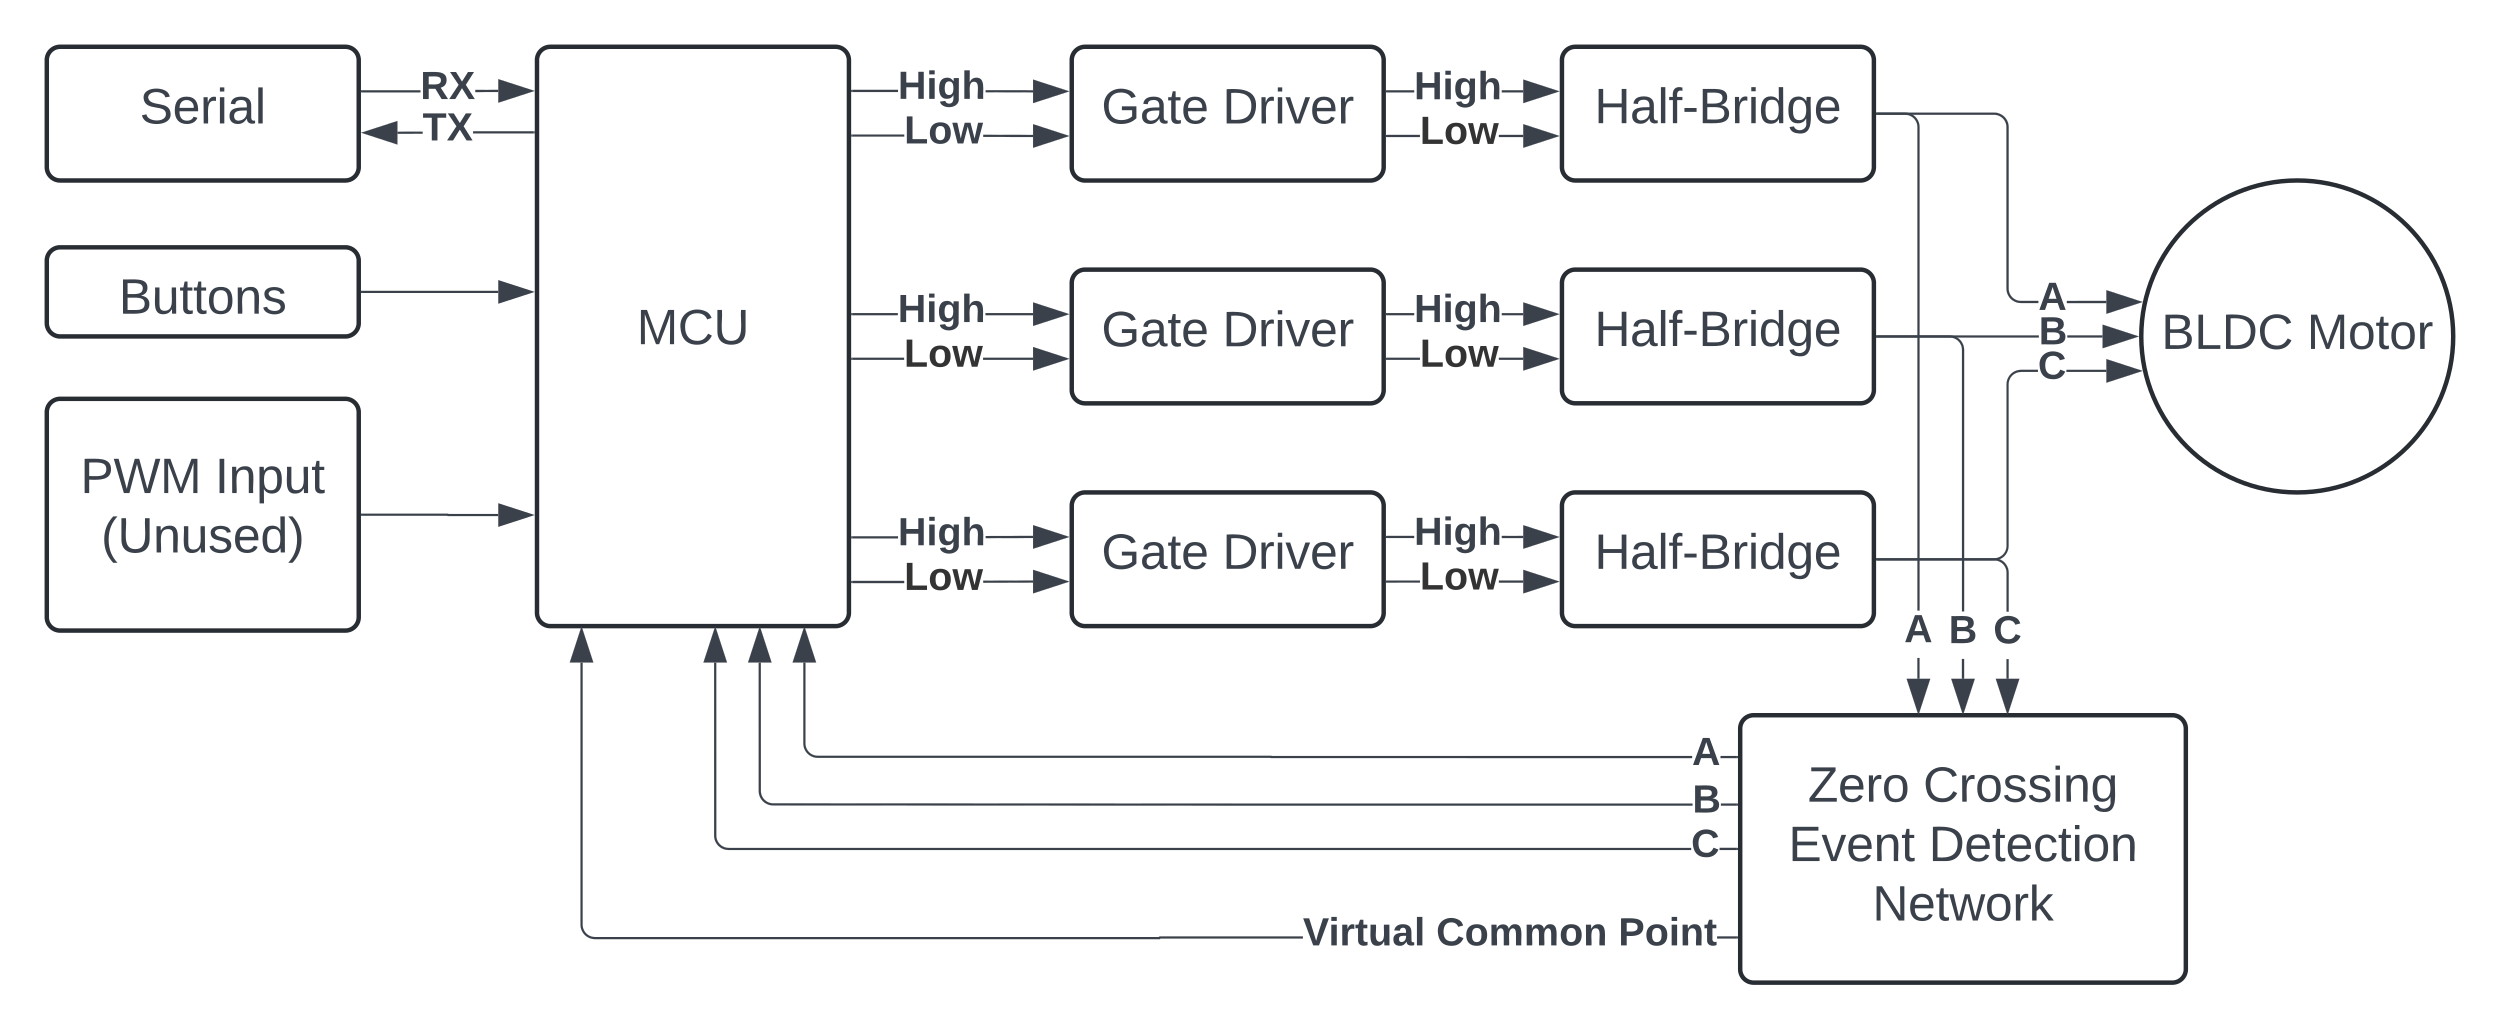 <svg xmlns="http://www.w3.org/2000/svg" xmlns:xlink="http://www.w3.org/1999/xlink" xmlns:lucid="lucid" width="1122" height="462"><g transform="translate(-39 -319)" lucid:page-tab-id="0_0"><path d="M280 346a6 6 0 0 1 6-6h128a6 6 0 0 1 6 6v248a6 6 0 0 1-6 6H286a6 6 0 0 1-6-6z" stroke="#282c33" stroke-width="2" fill="#fff"/><use xlink:href="#a" transform="matrix(1,0,0,1,292,352) translate(32.784 121.465)"/><path d="M1140 470c0 38.66-31.34 70-70 70s-70-31.34-70-70 31.34-70 70-70 70 31.34 70 70z" stroke="#282c33" stroke-width="2" fill="#fff"/><use xlink:href="#b" transform="matrix(1,0,0,1,1005,405) translate(4.012 70.59)"/><use xlink:href="#c" transform="matrix(1,0,0,1,1005,405) translate(69.321 70.59)"/><path d="M820 646a6 6 0 0 1 6-6h188a6 6 0 0 1 6 6v108a6 6 0 0 1-6 6H826a6 6 0 0 1-6-6z" stroke="#282c33" stroke-width="2" fill="#fff"/><use xlink:href="#d" transform="matrix(1,0,0,1,832,652.012) translate(18.401 26.778)"/><use xlink:href="#e" transform="matrix(1,0,0,1,832,652.012) translate(70.13 26.778)"/><use xlink:href="#f" transform="matrix(1,0,0,1,832,652.012) translate(9.667 53.444)"/><use xlink:href="#g" transform="matrix(1,0,0,1,832,652.012) translate(72.63 53.444)"/><use xlink:href="#h" transform="matrix(1,0,0,1,832,652.012) translate(47.352 80.111)"/><path d="M740 346a6 6 0 0 1 6-6h128a6 6 0 0 1 6 6v48a6 6 0 0 1-6 6H746a6 6 0 0 1-6-6z" stroke="#282c33" stroke-width="2" fill="#fff"/><use xlink:href="#i" transform="matrix(1,0,0,1,752,352.012) translate(2.599 22.278)"/><path d="M520 346a6 6 0 0 1 6-6h128a6 6 0 0 1 6 6v48.02a6 6 0 0 1-6 6H526a6 6 0 0 1-6-6z" stroke="#282c33" stroke-width="2" fill="#fff"/><use xlink:href="#j" transform="matrix(1,0,0,1,532,352) translate(1.333 22.403)"/><use xlink:href="#k" transform="matrix(1,0,0,1,532,352) translate(55.654 22.403)"/><path d="M520 446a6 6 0 0 1 6-6h128a6 6 0 0 1 6 6v48.02a6 6 0 0 1-6 6H526a6 6 0 0 1-6-6z" stroke="#282c33" stroke-width="2" fill="#fff"/><use xlink:href="#j" transform="matrix(1,0,0,1,532,452) translate(1.333 22.403)"/><use xlink:href="#k" transform="matrix(1,0,0,1,532,452) translate(55.654 22.403)"/><path d="M520 546a6 6 0 0 1 6-6h128a6 6 0 0 1 6 6v48a6 6 0 0 1-6 6H526a6 6 0 0 1-6-6z" stroke="#282c33" stroke-width="2" fill="#fff"/><use xlink:href="#j" transform="matrix(1,0,0,1,532,552) translate(1.333 22.278)"/><use xlink:href="#k" transform="matrix(1,0,0,1,532,552) translate(55.654 22.278)"/><path d="M502.62 359.5v.96l-21.24-.05v-.94zm-81.12.78v-.95h20.52v.95z" stroke="#3a414a" stroke-width=".05" fill="#3a414a"/><path d="M421.5 360.28h-.5v-.95h.5z" fill="#3a414a"/><path stroke="#3a414a" stroke-width=".05" fill="#3a414a"/><path d="M517.38 360l-14.26 4.62v-9.27z" fill="#3a414a"/><path d="M518.92 360l-16.28 5.28V354.7zm-15.33 3.97l12.25-3.98-12.26-4z" stroke="#3a414a" stroke-width=".05" fill="#3a414a"/><use xlink:href="#l" transform="matrix(1,0,0,1,442.02,349.14) translate(0 14.222)"/><path d="M502.62 379.55v.95l-22.35-.05v-.95zm-81.12.77v-.95h23.3v.95z" stroke="#3a414a" stroke-width=".05" fill="#3a414a"/><path d="M421.5 380.32h-.5v-.95h.5z" fill="#3a414a"/><path stroke="#3a414a" stroke-width=".05" fill="#3a414a"/><path d="M517.38 380.03l-14.26 4.64v-9.28z" fill="#3a414a"/><path d="M518.92 380.03l-16.28 5.3v-10.6zM503.6 384l12.25-3.97-12.26-3.98z" stroke="#3a414a" stroke-width=".05" fill="#3a414a"/><use xlink:href="#m" transform="matrix(1,0,0,1,444.812,369.176) translate(0 14.222)"/><path d="M740 446a6 6 0 0 1 6-6h128a6 6 0 0 1 6 6v48a6 6 0 0 1-6 6H746a6 6 0 0 1-6-6z" stroke="#282c33" stroke-width="2" fill="#fff"/><use xlink:href="#i" transform="matrix(1,0,0,1,752,452.012) translate(2.599 22.278)"/><path d="M740 546a6 6 0 0 1 6-6h128a6 6 0 0 1 6 6v48a6 6 0 0 1-6 6H746a6 6 0 0 1-6-6z" stroke="#282c33" stroke-width="2" fill="#fff"/><use xlink:href="#i" transform="matrix(1,0,0,1,752,552.012) translate(2.599 22.278)"/><path d="M935 369.6l1 .25.94.4.87.52.78.66.66.77.53.87.4.94.23 1 .08 1v72.5l.06.9.2.84.34.8.45.74.56.66.65.56.74.45.8.34.84.2.88.06h7.8v.95h-7.84l-1-.07-.98-.24-.94-.4-.87-.53-.78-.66-.66-.76-.53-.87-.4-.94-.23-.98-.08-1v-72.52l-.06-.88-.2-.84-.34-.8-.45-.74-.56-.65-.65-.56-.74-.45-.8-.34-.84-.2-.88-.07H881.5v-.96h52.52zm49.32 84.46v.95h-17.7v-.94z" stroke="#3a414a" stroke-width=".05" fill="#3a414a"/><path d="M881.5 370.5h-.5v-.96h.5z" fill="#3a414a"/><path stroke="#3a414a" stroke-width=".05" fill="#3a414a"/><path d="M999.08 454.53l-14.26 4.64v-9.27z" fill="#3a414a"/><path d="M1000.62 454.53l-16.28 5.3v-10.6zm-15.33 3.98l12.25-3.97-12.26-3.98z" stroke="#3a414a" stroke-width=".05" fill="#3a414a"/><use xlink:href="#n" transform="matrix(1,0,0,1,924.178,359.345) translate(0 14.222)"/><use xlink:href="#o" transform="matrix(1,0,0,1,953.818,443.866) translate(0 14.222)"/><path d="M954.02 470.48H881.5v-.94h72.52zm28.6 0h-15.8v-.95h15.8z" stroke="#3a414a" stroke-width=".05" fill="#3a414a"/><path d="M881.5 470.5h-.5v-.96h.5z" fill="#3a414a"/><path stroke="#3a414a" stroke-width=".05" fill="#3a414a"/><path d="M997.38 470l-14.26 4.63v-9.26z" fill="#3a414a"/><path d="M998.92 470l-16.28 5.3v-10.6zm-15.33 3.98l12.24-3.98-12.25-3.98z" stroke="#3a414a" stroke-width=".05" fill="#3a414a"/><use xlink:href="#p" transform="matrix(1,0,0,1,954.017,459.333) translate(0 14.222)"/><path d="M953.62 485.93h-7.6l-.88.07-.85.2-.8.34-.75.45-.66.55-.57.66-.45.75-.33.8-.2.84-.07.88v72.55l-.08 1-.24.98-.4.95-.52.87-.66.77-.77.65-.86.53-.94.4-1 .23-.98.1H881.5v-.96h52.48l.88-.07.85-.2.8-.34.75-.45.66-.56.57-.66.45-.74.33-.8.2-.84.07-.9v-72.54l.08-1 .24-1 .4-.92.52-.87.66-.77.77-.66.86-.53.94-.4 1-.24.98-.08h7.64zm30.7 0h-17.9v-.95h17.9z" stroke="#3a414a" stroke-width=".05" fill="#3a414a"/><path d="M881.5 570.5h-.5v-.96h.5z" fill="#3a414a"/><path stroke="#3a414a" stroke-width=".05" fill="#3a414a"/><path d="M999.08 485.46l-14.26 4.63v-9.28z" fill="#3a414a"/><path d="M1000.62 485.46l-16.28 5.3v-10.6zm-15.33 3.98l12.24-3.98-12.25-3.98z" stroke="#3a414a" stroke-width=".05" fill="#3a414a"/><use xlink:href="#q" transform="matrix(1,0,0,1,953.618,474.79) translate(0 14.222)"/><path d="M900.48 623.62h-.96v-9.3h.96zm-5.47-254l1 .23.94.4.87.52.78.66.66.77.53.87.4.94.23 1 .08 1v217h-.96V376.03l-.06-.88-.2-.84-.34-.8-.45-.74-.56-.65-.65-.56-.74-.45-.8-.34-.84-.2-.88-.07H881.5v-.96h12.52z" stroke="#3a414a" stroke-width=".05" fill="#3a414a"/><path d="M881.5 370.5h-.5v-.96h.5z" fill="#3a414a"/><path stroke="#3a414a" stroke-width=".05" fill="#3a414a"/><path d="M900 638.38l-4.63-14.26h9.26z" fill="#3a414a"/><path d="M900 639.92l-5.3-16.28h10.6zm-3.98-15.33l3.98 12.25 3.98-12.26z" stroke="#3a414a" stroke-width=".05" fill="#3a414a"/><use xlink:href="#o" transform="matrix(1,0,0,1,893.605,593) translate(0 14.222)"/><path d="M920.48 623.62h-.96v-8.87h.96zm-5.47-154l1 .23.94.4.87.52.78.66.66.77.53.87.4.94.23 1 .08 1V593.4h-.96v-117.4l-.06-.87-.2-.84-.34-.8-.45-.74-.56-.65-.65-.56-.74-.45-.8-.34-.84-.2-.88-.07H881.5v-.96h32.52z" stroke="#3a414a" stroke-width=".05" fill="#3a414a"/><path d="M881.5 470.5h-.5v-.96h.5z" fill="#3a414a"/><path stroke="#3a414a" stroke-width=".05" fill="#3a414a"/><path d="M920 638.38l-4.63-14.26h9.26z" fill="#3a414a"/><path d="M920 639.92l-5.3-16.28h10.6zm-3.98-15.33l3.98 12.25 3.98-12.26z" stroke="#3a414a" stroke-width=".05" fill="#3a414a"/><use xlink:href="#p" transform="matrix(1,0,0,1,913.605,593.419) translate(0 14.222)"/><path d="M940.48 623.62h-.96v-8.8h.96zm-5.47-54l1 .23.94.4.87.52.78.66.66.78.53.87.4.94.23 1 .08 1v17.5h-.96v-17.47l-.06-.88-.2-.85-.34-.8-.45-.74-.56-.65-.65-.56-.74-.45-.8-.34-.84-.2-.88-.07H881.5v-.96h52.52z" stroke="#3a414a" stroke-width=".05" fill="#3a414a"/><path d="M881.5 570.5h-.5v-.96h.5z" fill="#3a414a"/><path stroke="#3a414a" stroke-width=".05" fill="#3a414a"/><path d="M940 638.38l-4.63-14.26h9.26z" fill="#3a414a"/><path d="M940 639.92l-5.3-16.28h10.6zm-3.98-15.33l3.98 12.25 3.98-12.26z" stroke="#3a414a" stroke-width=".05" fill="#3a414a"/><use xlink:href="#q" transform="matrix(1,0,0,1,933.605,593.49) translate(0 14.222)"/><path d="M300.48 734l.06.88.2.84.34.8.45.74.56.66.65.56.74.45.8.34.84.2.88.07h253.1v-.07l.4-.2h64.24v.95h-63.9l-.24.26H306l-1-.07-.98-.23-.94-.4-.87-.52-.78-.66-.66-.78-.53-.87-.4-.94-.23-.98-.08-1V616.4h.96zm518.02 6.22h-8.86v-.96h8.86z" stroke="#3a414a" stroke-width=".05" fill="#3a414a"/><path d="M819 740.2h-.5v-.94h.5z" fill="#3a414a"/><path stroke="#3a414a" stroke-width=".05" fill="#3a414a"/><path d="M304.63 615.88h-9.26l4.63-14.26z" fill="#3a414a"/><path d="M305.3 616.36h-10.6l5.3-16.28zm-9.28-.95h7.96L300 603.16z" stroke="#3a414a" stroke-width=".05" fill="#3a414a"/><use xlink:href="#r" transform="matrix(1,0,0,1,623.764,729.073) translate(0 14.222)"/><use xlink:href="#s" transform="matrix(1,0,0,1,623.764,729.073) translate(59.802 14.222)"/><use xlink:href="#t" transform="matrix(1,0,0,1,623.764,729.073) translate(141.58 14.222)"/><path d="M400.48 652.65l.06.88.2.84.34.8.45.74.56.67.65.56.74.46.8.32.84.2.88.07h203.64l.1.1H798.4v.94H609.33l-.1-.1H406l-1-.08-.98-.23-.94-.4-.87-.52-.78-.65-.66-.78-.53-.86-.4-.93-.23-1-.08-1v-36.3h.96zm418.02 5.64v.94h-7.32v-.95z" stroke="#3a414a" stroke-width=".05" fill="#3a414a"/><path d="M819 659.24h-.5v-.95h.5z" fill="#3a414a"/><path stroke="#3a414a" stroke-width=".05" fill="#3a414a"/><path d="M404.63 615.88h-9.26l4.63-14.26z" fill="#3a414a"/><path d="M405.3 616.36h-10.6l5.3-16.28zm-9.28-.95h7.96L400 603.16z" stroke="#3a414a" stroke-width=".05" fill="#3a414a"/><use xlink:href="#o" transform="matrix(1,0,0,1,798.39,648.102) translate(0 14.222)"/><path d="M380.48 674l.06.88.2.84.34.8.45.74.56.66.65.56.74.45.8.34.84.2.88.07 213.53.1H798.6v.94H599.54l-213.57-.1-1-.07-.98-.23-.94-.4-.87-.52-.78-.66-.66-.78-.53-.87-.4-.94-.23-.98-.08-1V616.4h.96zm438.02 5.63v.95h-7.13v-.95z" stroke="#3a414a" stroke-width=".05" fill="#3a414a"/><path d="M819 680.58h-.5v-.95h.5z" fill="#3a414a"/><path stroke="#3a414a" stroke-width=".05" fill="#3a414a"/><path d="M384.63 615.88h-9.26l4.63-14.26z" fill="#3a414a"/><path d="M385.3 616.36h-10.6l5.3-16.28zm-9.28-.95h7.96L380 603.16z" stroke="#3a414a" stroke-width=".05" fill="#3a414a"/><use xlink:href="#p" transform="matrix(1,0,0,1,798.585,669.442) translate(0 14.222)"/><path d="M360.48 694l.06.88.2.84.34.8.45.74.56.66.65.56.74.45.8.34.84.2.88.07h431.96v.94h-432l-1-.07-.98-.23-.94-.4-.87-.52-.78-.66-.66-.78-.53-.87-.4-.94-.23-.98-.08-1V616.4h.96zm458.02 6.48h-7.73v-.95h7.73z" stroke="#3a414a" stroke-width=".05" fill="#3a414a"/><path d="M819 700.48h-.5v-.95h.5z" fill="#3a414a"/><path stroke="#3a414a" stroke-width=".05" fill="#3a414a"/><path d="M364.63 615.88h-9.26l4.63-14.26z" fill="#3a414a"/><path d="M365.3 616.36h-10.6l5.3-16.28zm-9.28-.95h7.96L360 603.16z" stroke="#3a414a" stroke-width=".05" fill="#3a414a"/><use xlink:href="#q" transform="matrix(1,0,0,1,797.984,689.339) translate(0 14.222)"/><path d="M502.62 459.5v.96H481.3v-.95zm-81.12.96v-.95h20.44v.96z" stroke="#3a414a" stroke-width=".05" fill="#3a414a"/><path d="M421.5 460.46h-.5v-.95h.5z" fill="#3a414a"/><path stroke="#3a414a" stroke-width=".05" fill="#3a414a"/><path d="M517.38 460l-14.26 4.62v-9.27z" fill="#3a414a"/><path d="M518.92 460l-16.28 5.28V454.7zm-15.33 3.97l12.24-3.98-12.25-4z" stroke="#3a414a" stroke-width=".05" fill="#3a414a"/><use xlink:href="#l" transform="matrix(1,0,0,1,441.945,449.321) translate(0 14.222)"/><path d="M442.02 560.64H421.5v-.95h20.52zm60.6-.18l-21.24.05v-.94l21.24-.05z" stroke="#3a414a" stroke-width=".05" fill="#3a414a"/><path d="M421.5 560.64h-.5v-.95h.5z" fill="#3a414a"/><path stroke="#3a414a" stroke-width=".05" fill="#3a414a"/><path d="M517.38 559.98l-14.26 4.64v-9.27z" fill="#3a414a"/><path d="M518.92 559.98l-16.28 5.3v-10.6zm-15.33 3.98l12.25-3.98L503.6 556z" stroke="#3a414a" stroke-width=".05" fill="#3a414a"/><use xlink:href="#l" transform="matrix(1,0,0,1,442.022,549.502) translate(0 14.222)"/><path d="M722.62 359.52v.95h-9.6v-.95zm-61.12.94v-.95h12.16v.96z" stroke="#3a414a" stroke-width=".05" fill="#3a414a"/><path d="M661.5 360.46h-.5v-.95h.5z" fill="#3a414a"/><path stroke="#3a414a" stroke-width=".05" fill="#3a414a"/><path d="M737.38 360l-14.26 4.63v-9.27z" fill="#3a414a"/><path d="M738.92 360l-16.28 5.28V354.7zm-15.33 3.98l12.25-4-12.26-3.97z" stroke="#3a414a" stroke-width=".05" fill="#3a414a"/><use xlink:href="#l" transform="matrix(1,0,0,1,673.657,349.322) translate(0 14.222)"/><path d="M722.62 459.52v.95h-9.6v-.95zm-61.12.94v-.95h12.16v.96z" stroke="#3a414a" stroke-width=".05" fill="#3a414a"/><path d="M661.5 460.46h-.5v-.95h.5z" fill="#3a414a"/><path stroke="#3a414a" stroke-width=".05" fill="#3a414a"/><path d="M737.38 460l-14.26 4.63v-9.27z" fill="#3a414a"/><path d="M738.92 460l-16.28 5.28V454.7zm-15.33 3.98l12.25-4-12.26-3.97z" stroke="#3a414a" stroke-width=".05" fill="#3a414a"/><use xlink:href="#l" transform="matrix(1,0,0,1,673.657,449.322) translate(0 14.222)"/><path d="M722.62 559.52v.95h-9.6v-.96zm-61.12.94v-.95h12.16v.96z" stroke="#3a414a" stroke-width=".05" fill="#3a414a"/><path d="M661.5 560.46h-.5v-.95h.5z" fill="#3a414a"/><path stroke="#3a414a" stroke-width=".05" fill="#3a414a"/><path d="M737.38 560l-14.26 4.63v-9.27z" fill="#3a414a"/><path d="M738.92 560l-16.28 5.28V554.7zm-15.33 3.98l12.25-4-12.26-3.97z" stroke="#3a414a" stroke-width=".05" fill="#3a414a"/><use xlink:href="#l" transform="matrix(1,0,0,1,673.659,549.316) translate(0 14.222)"/><path d="M502.62 479.55v.95H480.2v-.95zm-81.12.95v-.95h23.24v.95z" stroke="#3a414a" stroke-width=".05" fill="#3a414a"/><path d="M421.5 480.5h-.5v-.95h.5z" fill="#3a414a"/><path stroke="#3a414a" stroke-width=".05" fill="#3a414a"/><path d="M517.38 480.03l-14.26 4.64v-9.28z" fill="#3a414a"/><path d="M518.92 480.03l-16.28 5.3v-10.6zM503.6 484l12.25-3.97-12.26-3.98z" stroke="#3a414a" stroke-width=".05" fill="#3a414a"/><use xlink:href="#u" transform="matrix(1,0,0,1,444.735,469.357) translate(0 14.222)"/><path d="M444.8 580.68h-23.3v-.95h23.3zm57.82-.2l-22.35.07v-.95l22.35-.06z" stroke="#3a414a" stroke-width=".05" fill="#3a414a"/><path d="M421.5 580.68h-.5v-.95h.5z" fill="#3a414a"/><path stroke="#3a414a" stroke-width=".05" fill="#3a414a"/><path d="M517.38 580.02l-14.26 4.63v-9.27z" fill="#3a414a"/><path d="M518.92 580.02l-16.28 5.3v-10.6zM503.6 584l12.25-3.98-12.26-3.98z" stroke="#3a414a" stroke-width=".05" fill="#3a414a"/><use xlink:href="#u" transform="matrix(1,0,0,1,444.812,569.538) translate(0 14.222)"/><path d="M676.27 380.5H661.5v-.95h14.77zm46.35 0h-10.9v-.95h10.9z" stroke="#3a414a" stroke-width=".05" fill="#3a414a"/><path d="M661.5 380.5h-.5v-.95h.5z" fill="#3a414a"/><path stroke="#3a414a" stroke-width=".05" fill="#3a414a"/><path d="M737.38 380.03l-14.26 4.64v-9.28z" fill="#3a414a"/><path d="M738.92 380.03l-16.28 5.3v-10.6zM723.6 384l12.25-3.97-12.26-3.98z" stroke="#3a414a" stroke-width=".05" fill="#3a414a"/><use xlink:href="#u" transform="matrix(1,0,0,1,676.271,369.363) translate(0 14.222)"/><path d="M676.27 480.5H661.5v-.95h14.77zm46.35 0h-10.9v-.95h10.9z" stroke="#3a414a" stroke-width=".05" fill="#3a414a"/><path d="M661.5 480.5h-.5v-.95h.5z" fill="#3a414a"/><path stroke="#3a414a" stroke-width=".05" fill="#3a414a"/><path d="M737.38 480.03l-14.26 4.64v-9.28z" fill="#3a414a"/><path d="M738.92 480.03l-16.28 5.3v-10.6zM723.6 484l12.25-3.97-12.26-3.98z" stroke="#3a414a" stroke-width=".05" fill="#3a414a"/><use xlink:href="#u" transform="matrix(1,0,0,1,676.271,469.363) translate(0 14.222)"/><path d="M722.62 579.55v.95h-10.9v-.95zm-61.12.94v-.96h14.78v.95z" stroke="#3a414a" stroke-width=".05" fill="#3a414a"/><path d="M661.5 580.5h-.5v-.96h.5z" fill="#3a414a"/><path stroke="#3a414a" stroke-width=".05" fill="#3a414a"/><path d="M737.38 580.03l-14.26 4.63v-9.27z" fill="#3a414a"/><path d="M738.92 580.03l-16.28 5.3v-10.6zM723.6 584l12.25-3.97-12.26-3.98z" stroke="#3a414a" stroke-width=".05" fill="#3a414a"/><use xlink:href="#u" transform="matrix(1,0,0,1,676.276,569.351) translate(0 14.222)"/><path d="M60 436a6 6 0 0 1 6-6h128a6 6 0 0 1 6 6v28a6 6 0 0 1-6 6H66a6 6 0 0 1-6-6z" stroke="#282c33" stroke-width="2" fill="#fff"/><use xlink:href="#v" transform="matrix(1,0,0,1,72,442.006) translate(20.346 17.778)"/><path d="M60 504a6 6 0 0 1 6-6h128a6 6 0 0 1 6 6v92a6 6 0 0 1-6 6H66a6 6 0 0 1-6-6z" stroke="#282c33" stroke-width="2" fill="#fff"/><use xlink:href="#w" transform="matrix(1,0,0,1,72,510) translate(3.123 30.278)"/><use xlink:href="#x" transform="matrix(1,0,0,1,72,510) translate(63.494 30.278)"/><use xlink:href="#y" transform="matrix(1,0,0,1,72,510) translate(12.414 56.944)"/><path d="M201.5 550h38.43a.07.07 0 0 1 .07.08.07.07 0 0 0 .07.07h22.55" stroke="#3a414a" fill="none"/><path d="M201.5 550.48h-.5v-.96h.5z" stroke="#3a414a" stroke-width=".05" fill="#3a414a"/><path d="M277.38 550.15l-14.26 4.64v-9.28z" stroke="#3a414a" fill="#3a414a"/><path d="M201.5 450h61.12" stroke="#3a414a" fill="none"/><path d="M201.5 450.48h-.5v-.95h.5z" stroke="#3a414a" stroke-width=".05" fill="#3a414a"/><path d="M277.38 450l-14.26 4.64v-9.27z" stroke="#3a414a" fill="#3a414a"/><path d="M60 346a6 6 0 0 1 6-6h128a6 6 0 0 1 6 6v48a6 6 0 0 1-6 6H66a6 6 0 0 1-6-6z" stroke="#282c33" stroke-width="2" fill="#fff"/><use xlink:href="#z" transform="matrix(1,0,0,1,72,352) translate(29.698 22.403)"/><path d="M227.68 360.46H201.5v-.95h26.18zm34.94-.18l-10.3.04v-.95l10.3-.04z" stroke="#3a414a" stroke-width=".05" fill="#3a414a"/><path d="M201.5 360.46h-.5v-.95h.5z" fill="#3a414a"/><path stroke="#3a414a" stroke-width=".05" fill="#3a414a"/><path d="M277.38 359.8l-14.26 4.64v-9.27z" fill="#3a414a"/><path d="M278.92 359.8l-16.28 5.3v-10.58zm-15.33 4l12.25-4-12.26-3.98z" stroke="#3a414a" stroke-width=".05" fill="#3a414a"/><g><use xlink:href="#A" transform="matrix(1,0,0,1,227.679,349.23) translate(0 14.222)"/></g><path d="M228.67 379.02l-11.28.04-.02-.95 11.3-.03zm49.83-.15h-27.17v-.95h27.17z" stroke="#3a414a" stroke-width=".05" fill="#3a414a"/><path d="M279 378.87h-.5v-.95h.5z" fill="#3a414a"/><path stroke="#3a414a" stroke-width=".05" fill="#3a414a"/><path d="M216.88 383.22l-14.26-4.64 14.26-4.63z" fill="#3a414a"/><path d="M217.36 383.87l-16.28-5.3 16.28-5.28zm-13.2-5.3l12.25 4v-7.97z" stroke="#3a414a" stroke-width=".05" fill="#3a414a"/><g><use xlink:href="#B" transform="matrix(1,0,0,1,228.667,367.823) translate(0 14.222)"/></g><defs><path fill="#3a414a" d="M240 0l2-218c-23 76-54 145-80 218h-23L58-218 59 0H30v-248h44l77 211c21-75 51-140 76-211h43V0h-30" id="C"/><path fill="#3a414a" d="M212-179c-10-28-35-45-73-45-59 0-87 40-87 99 0 60 29 101 89 101 43 0 62-24 78-52l27 14C228-24 195 4 139 4 59 4 22-46 18-125c-6-104 99-153 187-111 19 9 31 26 39 46" id="D"/><path fill="#3a414a" d="M232-93c-1 65-40 97-104 97C67 4 28-28 28-90v-158h33c8 89-33 224 67 224 102 0 64-133 71-224h33v155" id="E"/><g id="a"><use transform="matrix(0.062,0,0,0.062,0,0)" xlink:href="#C"/><use transform="matrix(0.062,0,0,0.062,18.457,0)" xlink:href="#D"/><use transform="matrix(0.062,0,0,0.062,34.444,0)" xlink:href="#E"/></g><path fill="#3a414a" d="M160-131c35 5 61 23 61 61C221 17 115-2 30 0v-248c76 3 177-17 177 60 0 33-19 50-47 57zm-97-11c50-1 110 9 110-42 0-47-63-36-110-37v79zm0 115c55-2 124 14 124-45 0-56-70-42-124-44v89" id="F"/><path fill="#3a414a" d="M30 0v-248h33v221h125V0H30" id="G"/><path fill="#3a414a" d="M30-248c118-7 216 8 213 122C240-48 200 0 122 0H30v-248zM63-27c89 8 146-16 146-99s-60-101-146-95v194" id="H"/><g id="b"><use transform="matrix(0.062,0,0,0.062,0,0)" xlink:href="#F"/><use transform="matrix(0.062,0,0,0.062,14.815,0)" xlink:href="#G"/><use transform="matrix(0.062,0,0,0.062,27.16,0)" xlink:href="#H"/><use transform="matrix(0.062,0,0,0.062,43.148,0)" xlink:href="#D"/></g><path fill="#3a414a" d="M100-194c62-1 85 37 85 99 1 63-27 99-86 99S16-35 15-95c0-66 28-99 85-99zM99-20c44 1 53-31 53-75 0-43-8-75-51-75s-53 32-53 75 10 74 51 75" id="I"/><path fill="#3a414a" d="M59-47c-2 24 18 29 38 22v24C64 9 27 4 27-40v-127H5v-23h24l9-43h21v43h35v23H59v120" id="J"/><path fill="#3a414a" d="M114-163C36-179 61-72 57 0H25l-1-190h30c1 12-1 29 2 39 6-27 23-49 58-41v29" id="K"/><g id="c"><use transform="matrix(0.062,0,0,0.062,0,0)" xlink:href="#C"/><use transform="matrix(0.062,0,0,0.062,18.457,0)" xlink:href="#I"/><use transform="matrix(0.062,0,0,0.062,30.802,0)" xlink:href="#J"/><use transform="matrix(0.062,0,0,0.062,36.975,0)" xlink:href="#I"/><use transform="matrix(0.062,0,0,0.062,49.321,0)" xlink:href="#K"/></g><path fill="#3a414a" d="M209 0H11v-25l151-195H24v-28h176v25L50-27h159V0" id="L"/><path fill="#3a414a" d="M100-194c63 0 86 42 84 106H49c0 40 14 67 53 68 26 1 43-12 49-29l28 8c-11 28-37 45-77 45C44 4 14-33 15-96c1-61 26-98 85-98zm52 81c6-60-76-77-97-28-3 7-6 17-6 28h103" id="M"/><g id="d"><use transform="matrix(0.062,0,0,0.062,0,0)" xlink:href="#L"/><use transform="matrix(0.062,0,0,0.062,13.519,0)" xlink:href="#M"/><use transform="matrix(0.062,0,0,0.062,25.864,0)" xlink:href="#K"/><use transform="matrix(0.062,0,0,0.062,33.21,0)" xlink:href="#I"/></g><path fill="#3a414a" d="M135-143c-3-34-86-38-87 0 15 53 115 12 119 90S17 21 10-45l28-5c4 36 97 45 98 0-10-56-113-15-118-90-4-57 82-63 122-42 12 7 21 19 24 35" id="N"/><path fill="#3a414a" d="M24-231v-30h32v30H24zM24 0v-190h32V0H24" id="O"/><path fill="#3a414a" d="M117-194c89-4 53 116 60 194h-32v-121c0-31-8-49-39-48C34-167 62-67 57 0H25l-1-190h30c1 10-1 24 2 32 11-22 29-35 61-36" id="P"/><path fill="#3a414a" d="M177-190C167-65 218 103 67 71c-23-6-38-20-44-43l32-5c15 47 100 32 89-28v-30C133-14 115 1 83 1 29 1 15-40 15-95c0-56 16-97 71-98 29-1 48 16 59 35 1-10 0-23 2-32h30zM94-22c36 0 50-32 50-73 0-42-14-75-50-75-39 0-46 34-46 75s6 73 46 73" id="Q"/><g id="e"><use transform="matrix(0.062,0,0,0.062,0,0)" xlink:href="#D"/><use transform="matrix(0.062,0,0,0.062,15.988,0)" xlink:href="#K"/><use transform="matrix(0.062,0,0,0.062,23.333,0)" xlink:href="#I"/><use transform="matrix(0.062,0,0,0.062,35.679,0)" xlink:href="#N"/><use transform="matrix(0.062,0,0,0.062,46.79,0)" xlink:href="#N"/><use transform="matrix(0.062,0,0,0.062,57.901,0)" xlink:href="#O"/><use transform="matrix(0.062,0,0,0.062,62.778,0)" xlink:href="#P"/><use transform="matrix(0.062,0,0,0.062,75.123,0)" xlink:href="#Q"/></g><path fill="#3a414a" d="M30 0v-248h187v28H63v79h144v27H63v87h162V0H30" id="R"/><path fill="#3a414a" d="M108 0H70L1-190h34L89-25l56-165h34" id="S"/><g id="f"><use transform="matrix(0.062,0,0,0.062,0,0)" xlink:href="#R"/><use transform="matrix(0.062,0,0,0.062,14.815,0)" xlink:href="#S"/><use transform="matrix(0.062,0,0,0.062,25.926,0)" xlink:href="#M"/><use transform="matrix(0.062,0,0,0.062,38.272,0)" xlink:href="#P"/><use transform="matrix(0.062,0,0,0.062,50.617,0)" xlink:href="#J"/></g><path fill="#3a414a" d="M96-169c-40 0-48 33-48 73s9 75 48 75c24 0 41-14 43-38l32 2c-6 37-31 61-74 61-59 0-76-41-82-99-10-93 101-131 147-64 4 7 5 14 7 22l-32 3c-4-21-16-35-41-35" id="T"/><g id="g"><use transform="matrix(0.062,0,0,0.062,0,0)" xlink:href="#H"/><use transform="matrix(0.062,0,0,0.062,15.988,0)" xlink:href="#M"/><use transform="matrix(0.062,0,0,0.062,28.333,0)" xlink:href="#J"/><use transform="matrix(0.062,0,0,0.062,34.506,0)" xlink:href="#M"/><use transform="matrix(0.062,0,0,0.062,46.852,0)" xlink:href="#T"/><use transform="matrix(0.062,0,0,0.062,57.963,0)" xlink:href="#J"/><use transform="matrix(0.062,0,0,0.062,64.136,0)" xlink:href="#O"/><use transform="matrix(0.062,0,0,0.062,69.012,0)" xlink:href="#I"/><use transform="matrix(0.062,0,0,0.062,81.358,0)" xlink:href="#P"/></g><path fill="#3a414a" d="M190 0L58-211 59 0H30v-248h39L202-35l-2-213h31V0h-41" id="U"/><path fill="#3a414a" d="M206 0h-36l-40-164L89 0H53L-1-190h32L70-26l43-164h34l41 164 42-164h31" id="V"/><path fill="#3a414a" d="M143 0L79-87 56-68V0H24v-261h32v163l83-92h37l-77 82L181 0h-38" id="W"/><g id="h"><use transform="matrix(0.062,0,0,0.062,0,0)" xlink:href="#U"/><use transform="matrix(0.062,0,0,0.062,15.988,0)" xlink:href="#M"/><use transform="matrix(0.062,0,0,0.062,28.333,0)" xlink:href="#J"/><use transform="matrix(0.062,0,0,0.062,34.506,0)" xlink:href="#V"/><use transform="matrix(0.062,0,0,0.062,50.494,0)" xlink:href="#I"/><use transform="matrix(0.062,0,0,0.062,62.84,0)" xlink:href="#K"/><use transform="matrix(0.062,0,0,0.062,70.185,0)" xlink:href="#W"/></g><path fill="#3a414a" d="M197 0v-115H63V0H30v-248h33v105h134v-105h34V0h-34" id="X"/><path fill="#3a414a" d="M141-36C126-15 110 5 73 4 37 3 15-17 15-53c-1-64 63-63 125-63 3-35-9-54-41-54-24 1-41 7-42 31l-33-3c5-37 33-52 76-52 45 0 72 20 72 64v82c-1 20 7 32 28 27v20c-31 9-61-2-59-35zM48-53c0 20 12 33 32 33 41-3 63-29 60-74-43 2-92-5-92 41" id="Y"/><path fill="#3a414a" d="M24 0v-261h32V0H24" id="Z"/><path fill="#3a414a" d="M101-234c-31-9-42 10-38 44h38v23H63V0H32v-167H5v-23h27c-7-52 17-82 69-68v24" id="aa"/><path fill="#3a414a" d="M16-82v-28h88v28H16" id="ab"/><path fill="#3a414a" d="M85-194c31 0 48 13 60 33l-1-100h32l1 261h-30c-2-10 0-23-3-31C134-8 116 4 85 4 32 4 16-35 15-94c0-66 23-100 70-100zm9 24c-40 0-46 34-46 75 0 40 6 74 45 74 42 0 51-32 51-76 0-42-9-74-50-73" id="ac"/><g id="i"><use transform="matrix(0.062,0,0,0.062,0,0)" xlink:href="#X"/><use transform="matrix(0.062,0,0,0.062,15.988,0)" xlink:href="#Y"/><use transform="matrix(0.062,0,0,0.062,28.333,0)" xlink:href="#Z"/><use transform="matrix(0.062,0,0,0.062,33.21,0)" xlink:href="#aa"/><use transform="matrix(0.062,0,0,0.062,39.383,0)" xlink:href="#ab"/><use transform="matrix(0.062,0,0,0.062,46.728,0)" xlink:href="#F"/><use transform="matrix(0.062,0,0,0.062,61.543,0)" xlink:href="#K"/><use transform="matrix(0.062,0,0,0.062,68.889,0)" xlink:href="#O"/><use transform="matrix(0.062,0,0,0.062,73.765,0)" xlink:href="#ac"/><use transform="matrix(0.062,0,0,0.062,86.111,0)" xlink:href="#Q"/><use transform="matrix(0.062,0,0,0.062,98.457,0)" xlink:href="#M"/></g><path fill="#3a414a" d="M143 4C61 4 22-44 18-125c-5-107 100-154 193-111 17 8 29 25 37 43l-32 9c-13-25-37-40-76-40-61 0-88 39-88 99 0 61 29 100 91 101 35 0 62-11 79-27v-45h-74v-28h105v86C228-13 192 4 143 4" id="ad"/><g id="j"><use transform="matrix(0.062,0,0,0.062,0,0)" xlink:href="#ad"/><use transform="matrix(0.062,0,0,0.062,17.284,0)" xlink:href="#Y"/><use transform="matrix(0.062,0,0,0.062,29.63,0)" xlink:href="#J"/><use transform="matrix(0.062,0,0,0.062,35.802,0)" xlink:href="#M"/></g><g id="k"><use transform="matrix(0.062,0,0,0.062,0,0)" xlink:href="#H"/><use transform="matrix(0.062,0,0,0.062,15.988,0)" xlink:href="#K"/><use transform="matrix(0.062,0,0,0.062,23.333,0)" xlink:href="#O"/><use transform="matrix(0.062,0,0,0.062,28.21,0)" xlink:href="#S"/><use transform="matrix(0.062,0,0,0.062,39.321,0)" xlink:href="#M"/><use transform="matrix(0.062,0,0,0.062,51.667,0)" xlink:href="#K"/></g><path fill="#3a414a" d="M186 0v-106H76V0H24v-248h52v99h110v-99h50V0h-50" id="ae"/><path fill="#3a414a" d="M25-224v-37h50v37H25zM25 0v-190h50V0H25" id="af"/><path fill="#3a414a" d="M195-6C206 82 75 100 31 46c-4-6-6-13-8-21l49-6c3 16 16 24 34 25 40 0 42-37 40-79-11 22-30 35-61 35-53 0-70-43-70-97 0-56 18-96 73-97 30 0 46 14 59 34l2-30h47zm-90-29c32 0 41-27 41-63 0-35-9-62-40-62-32 0-39 29-40 63 0 36 9 62 39 62" id="ag"/><path fill="#3a414a" d="M114-157C55-157 80-60 75 0H25v-261h50l-1 109c12-26 28-41 61-42 86-1 58 113 63 194h-50c-7-57 23-157-34-157" id="ah"/><g id="l"><use transform="matrix(0.049,0,0,0.049,0,0)" xlink:href="#ae"/><use transform="matrix(0.049,0,0,0.049,12.79,0)" xlink:href="#af"/><use transform="matrix(0.049,0,0,0.049,17.728,0)" xlink:href="#ag"/><use transform="matrix(0.049,0,0,0.049,28.543,0)" xlink:href="#ah"/></g><path fill="#3a414a" d="M24 0v-248h52v208h133V0H24" id="ai"/><path fill="#3a414a" d="M110-194c64 0 96 36 96 99 0 64-35 99-97 99-61 0-95-36-95-99 0-62 34-99 96-99zm-1 164c35 0 45-28 45-65 0-40-10-65-43-65-34 0-45 26-45 65 0 36 10 65 43 65" id="aj"/><path fill="#3a414a" d="M231 0h-52l-39-155L100 0H48L-1-190h46L77-45c9-52 24-97 36-145h53l37 145 32-145h46" id="ak"/><g id="m"><use transform="matrix(0.049,0,0,0.049,0,0)" xlink:href="#ai"/><use transform="matrix(0.049,0,0,0.049,10.815,0)" xlink:href="#aj"/><use transform="matrix(0.049,0,0,0.049,21.63,0)" xlink:href="#ak"/></g><path fill="#3a414a" d="M199 0l-22-63H83L61 0H9l90-248h61L250 0h-51zm-33-102l-36-108c-10 38-24 72-36 108h72" id="al"/><use transform="matrix(0.049,0,0,0.049,0,0)" xlink:href="#al" id="o"/><path fill="#3a414a" d="M182-130c37 4 62 22 62 59C244 23 116-4 24 0v-248c84 5 203-23 205 63 0 31-19 50-47 55zM76-148c40-3 101 13 101-30 0-44-60-28-101-31v61zm0 110c48-3 116 14 116-37 0-48-69-32-116-35v72" id="am"/><use transform="matrix(0.049,0,0,0.049,0,0)" xlink:href="#am" id="p"/><path fill="#3a414a" d="M67-125c0 53 21 87 73 88 37 1 54-22 65-47l45 17C233-25 199 4 140 4 58 4 20-42 15-125 8-235 124-281 211-232c18 10 29 29 36 50l-46 12c-8-25-30-41-62-41-52 0-71 34-72 86" id="an"/><use transform="matrix(0.049,0,0,0.049,0,0)" xlink:href="#an" id="q"/><path fill="#3a414a" d="M147 0H94L2-248h55l64 206c17-72 42-137 63-206h54" id="ao"/><path fill="#3a414a" d="M135-150c-39-12-60 13-60 57V0H25l-1-190h47c2 13-1 29 3 40 6-28 27-53 61-41v41" id="ap"/><path fill="#3a414a" d="M115-3C79 11 28 4 28-45v-112H4v-33h27l15-45h31v45h36v33H77v99c-1 23 16 31 38 25v30" id="aq"/><path fill="#3a414a" d="M85 4C-2 5 27-109 22-190h50c7 57-23 150 33 157 60-5 35-97 40-157h50l1 190h-47c-2-12 1-28-3-38-12 25-28 42-61 42" id="ar"/><path fill="#3a414a" d="M133-34C117-15 103 5 69 4 32 3 11-16 11-54c-1-60 55-63 116-61 1-26-3-47-28-47-18 1-26 9-28 27l-52-2c7-38 36-58 82-57s74 22 75 68l1 82c-1 14 12 18 25 15v27c-30 8-71 5-69-32zm-48 3c29 0 43-24 42-57-32 0-66-3-65 30 0 17 8 27 23 27" id="as"/><path fill="#3a414a" d="M25 0v-261h50V0H25" id="at"/><g id="r"><use transform="matrix(0.049,0,0,0.049,0,0)" xlink:href="#ao"/><use transform="matrix(0.049,0,0,0.049,11.506,0)" xlink:href="#af"/><use transform="matrix(0.049,0,0,0.049,16.444,0)" xlink:href="#ap"/><use transform="matrix(0.049,0,0,0.049,23.358,0)" xlink:href="#aq"/><use transform="matrix(0.049,0,0,0.049,29.235,0)" xlink:href="#ar"/><use transform="matrix(0.049,0,0,0.049,40.049,0)" xlink:href="#as"/><use transform="matrix(0.049,0,0,0.049,49.926,0)" xlink:href="#at"/></g><path fill="#3a414a" d="M220-157c-53 9-28 100-34 157h-49v-107c1-27-5-49-29-50C55-147 81-57 75 0H25l-1-190h47c2 12-1 28 3 38 10-53 101-56 108 0 13-22 24-43 59-42 82 1 51 116 57 194h-49v-107c-1-25-5-48-29-50" id="au"/><path fill="#3a414a" d="M135-194c87-1 58 113 63 194h-50c-7-57 23-157-34-157-59 0-34 97-39 157H25l-1-190h47c2 12-1 28 3 38 12-26 28-41 61-42" id="av"/><g id="s"><use transform="matrix(0.049,0,0,0.049,0,0)" xlink:href="#an"/><use transform="matrix(0.049,0,0,0.049,12.79,0)" xlink:href="#aj"/><use transform="matrix(0.049,0,0,0.049,23.605,0)" xlink:href="#au"/><use transform="matrix(0.049,0,0,0.049,39.407,0)" xlink:href="#au"/><use transform="matrix(0.049,0,0,0.049,55.21,0)" xlink:href="#aj"/><use transform="matrix(0.049,0,0,0.049,66.025,0)" xlink:href="#av"/></g><path fill="#3a414a" d="M24-248c93 1 206-16 204 79-1 75-69 88-152 82V0H24v-248zm52 121c47 0 100 7 100-41 0-47-54-39-100-39v80" id="aw"/><g id="t"><use transform="matrix(0.049,0,0,0.049,0,0)" xlink:href="#aw"/><use transform="matrix(0.049,0,0,0.049,11.852,0)" xlink:href="#aj"/><use transform="matrix(0.049,0,0,0.049,22.667,0)" xlink:href="#af"/><use transform="matrix(0.049,0,0,0.049,27.605,0)" xlink:href="#av"/><use transform="matrix(0.049,0,0,0.049,38.42,0)" xlink:href="#aq"/></g><path fill="#333" d="M24 0v-248h52v208h133V0H24" id="ax"/><path fill="#333" d="M110-194c64 0 96 36 96 99 0 64-35 99-97 99-61 0-95-36-95-99 0-62 34-99 96-99zm-1 164c35 0 45-28 45-65 0-40-10-65-43-65-34 0-45 26-45 65 0 36 10 65 43 65" id="ay"/><path fill="#333" d="M231 0h-52l-39-155L100 0H48L-1-190h46L77-45c9-52 24-97 36-145h53l37 145 32-145h46" id="az"/><g id="u"><use transform="matrix(0.049,0,0,0.049,0,0)" xlink:href="#ax"/><use transform="matrix(0.049,0,0,0.049,10.815,0)" xlink:href="#ay"/><use transform="matrix(0.049,0,0,0.049,21.63,0)" xlink:href="#az"/></g><path fill="#3a414a" d="M84 4C-5 8 30-112 23-190h32v120c0 31 7 50 39 49 72-2 45-101 50-169h31l1 190h-30c-1-10 1-25-2-33-11 22-28 36-60 37" id="aA"/><g id="v"><use transform="matrix(0.062,0,0,0.062,0,0)" xlink:href="#F"/><use transform="matrix(0.062,0,0,0.062,14.815,0)" xlink:href="#aA"/><use transform="matrix(0.062,0,0,0.062,27.16,0)" xlink:href="#J"/><use transform="matrix(0.062,0,0,0.062,33.333,0)" xlink:href="#J"/><use transform="matrix(0.062,0,0,0.062,39.506,0)" xlink:href="#I"/><use transform="matrix(0.062,0,0,0.062,51.852,0)" xlink:href="#P"/><use transform="matrix(0.062,0,0,0.062,64.198,0)" xlink:href="#N"/></g><path fill="#3a414a" d="M30-248c87 1 191-15 191 75 0 78-77 80-158 76V0H30v-248zm33 125c57 0 124 11 124-50 0-59-68-47-124-48v98" id="aB"/><path fill="#3a414a" d="M266 0h-40l-56-210L115 0H75L2-248h35L96-30l15-64 43-154h32l59 218 59-218h35" id="aC"/><g id="w"><use transform="matrix(0.062,0,0,0.062,0,0)" xlink:href="#aB"/><use transform="matrix(0.062,0,0,0.062,14.815,0)" xlink:href="#aC"/><use transform="matrix(0.062,0,0,0.062,35.741,0)" xlink:href="#C"/></g><path fill="#3a414a" d="M33 0v-248h34V0H33" id="aD"/><path fill="#3a414a" d="M115-194c55 1 70 41 70 98S169 2 115 4C84 4 66-9 55-30l1 105H24l-1-265h31l2 30c10-21 28-34 59-34zm-8 174c40 0 45-34 45-75s-6-73-45-74c-42 0-51 32-51 76 0 43 10 73 51 73" id="aE"/><g id="x"><use transform="matrix(0.062,0,0,0.062,0,0)" xlink:href="#aD"/><use transform="matrix(0.062,0,0,0.062,6.173,0)" xlink:href="#P"/><use transform="matrix(0.062,0,0,0.062,18.519,0)" xlink:href="#aE"/><use transform="matrix(0.062,0,0,0.062,30.864,0)" xlink:href="#aA"/><use transform="matrix(0.062,0,0,0.062,43.21,0)" xlink:href="#J"/></g><path fill="#3a414a" d="M87 75C49 33 22-17 22-94c0-76 28-126 65-167h31c-38 41-64 92-64 168S80 34 118 75H87" id="aF"/><path fill="#3a414a" d="M33-261c38 41 65 92 65 168S71 34 33 75H2C39 34 66-17 66-93S39-220 2-261h31" id="aG"/><g id="y"><use transform="matrix(0.062,0,0,0.062,0,0)" xlink:href="#aF"/><use transform="matrix(0.062,0,0,0.062,7.346,0)" xlink:href="#E"/><use transform="matrix(0.062,0,0,0.062,23.333,0)" xlink:href="#P"/><use transform="matrix(0.062,0,0,0.062,35.679,0)" xlink:href="#aA"/><use transform="matrix(0.062,0,0,0.062,48.025,0)" xlink:href="#N"/><use transform="matrix(0.062,0,0,0.062,59.136,0)" xlink:href="#M"/><use transform="matrix(0.062,0,0,0.062,71.481,0)" xlink:href="#ac"/><use transform="matrix(0.062,0,0,0.062,83.827,0)" xlink:href="#aG"/></g><path fill="#3a414a" d="M185-189c-5-48-123-54-124 2 14 75 158 14 163 119 3 78-121 87-175 55-17-10-28-26-33-46l33-7c5 56 141 63 141-1 0-78-155-14-162-118-5-82 145-84 179-34 5 7 8 16 11 25" id="aH"/><g id="z"><use transform="matrix(0.062,0,0,0.062,0,0)" xlink:href="#aH"/><use transform="matrix(0.062,0,0,0.062,14.815,0)" xlink:href="#M"/><use transform="matrix(0.062,0,0,0.062,27.16,0)" xlink:href="#K"/><use transform="matrix(0.062,0,0,0.062,34.506,0)" xlink:href="#O"/><use transform="matrix(0.062,0,0,0.062,39.383,0)" xlink:href="#Y"/><use transform="matrix(0.062,0,0,0.062,51.728,0)" xlink:href="#Z"/></g><path fill="#3a414a" d="M240-174c0 40-23 61-54 70L253 0h-59l-57-94H76V0H24v-248c93 4 217-23 216 74zM76-134c48-2 112 12 112-38 0-48-66-32-112-35v73" id="aI"/><path fill="#3a414a" d="M182 0l-62-99L58 0H3l86-130-79-118h55l55 88 55-88h55l-75 118L237 0h-55" id="aJ"/><g id="A"><use transform="matrix(0.049,0,0,0.049,0,0)" xlink:href="#aI"/><use transform="matrix(0.049,0,0,0.049,12.79,0)" xlink:href="#aJ"/></g><path fill="#3a414a" d="M136-208V0H84v-208H4v-40h212v40h-80" id="aK"/><g id="B"><use transform="matrix(0.049,0,0,0.049,0,0)" xlink:href="#aK"/><use transform="matrix(0.049,0,0,0.049,10.815,0)" xlink:href="#aJ"/></g></defs></g></svg>